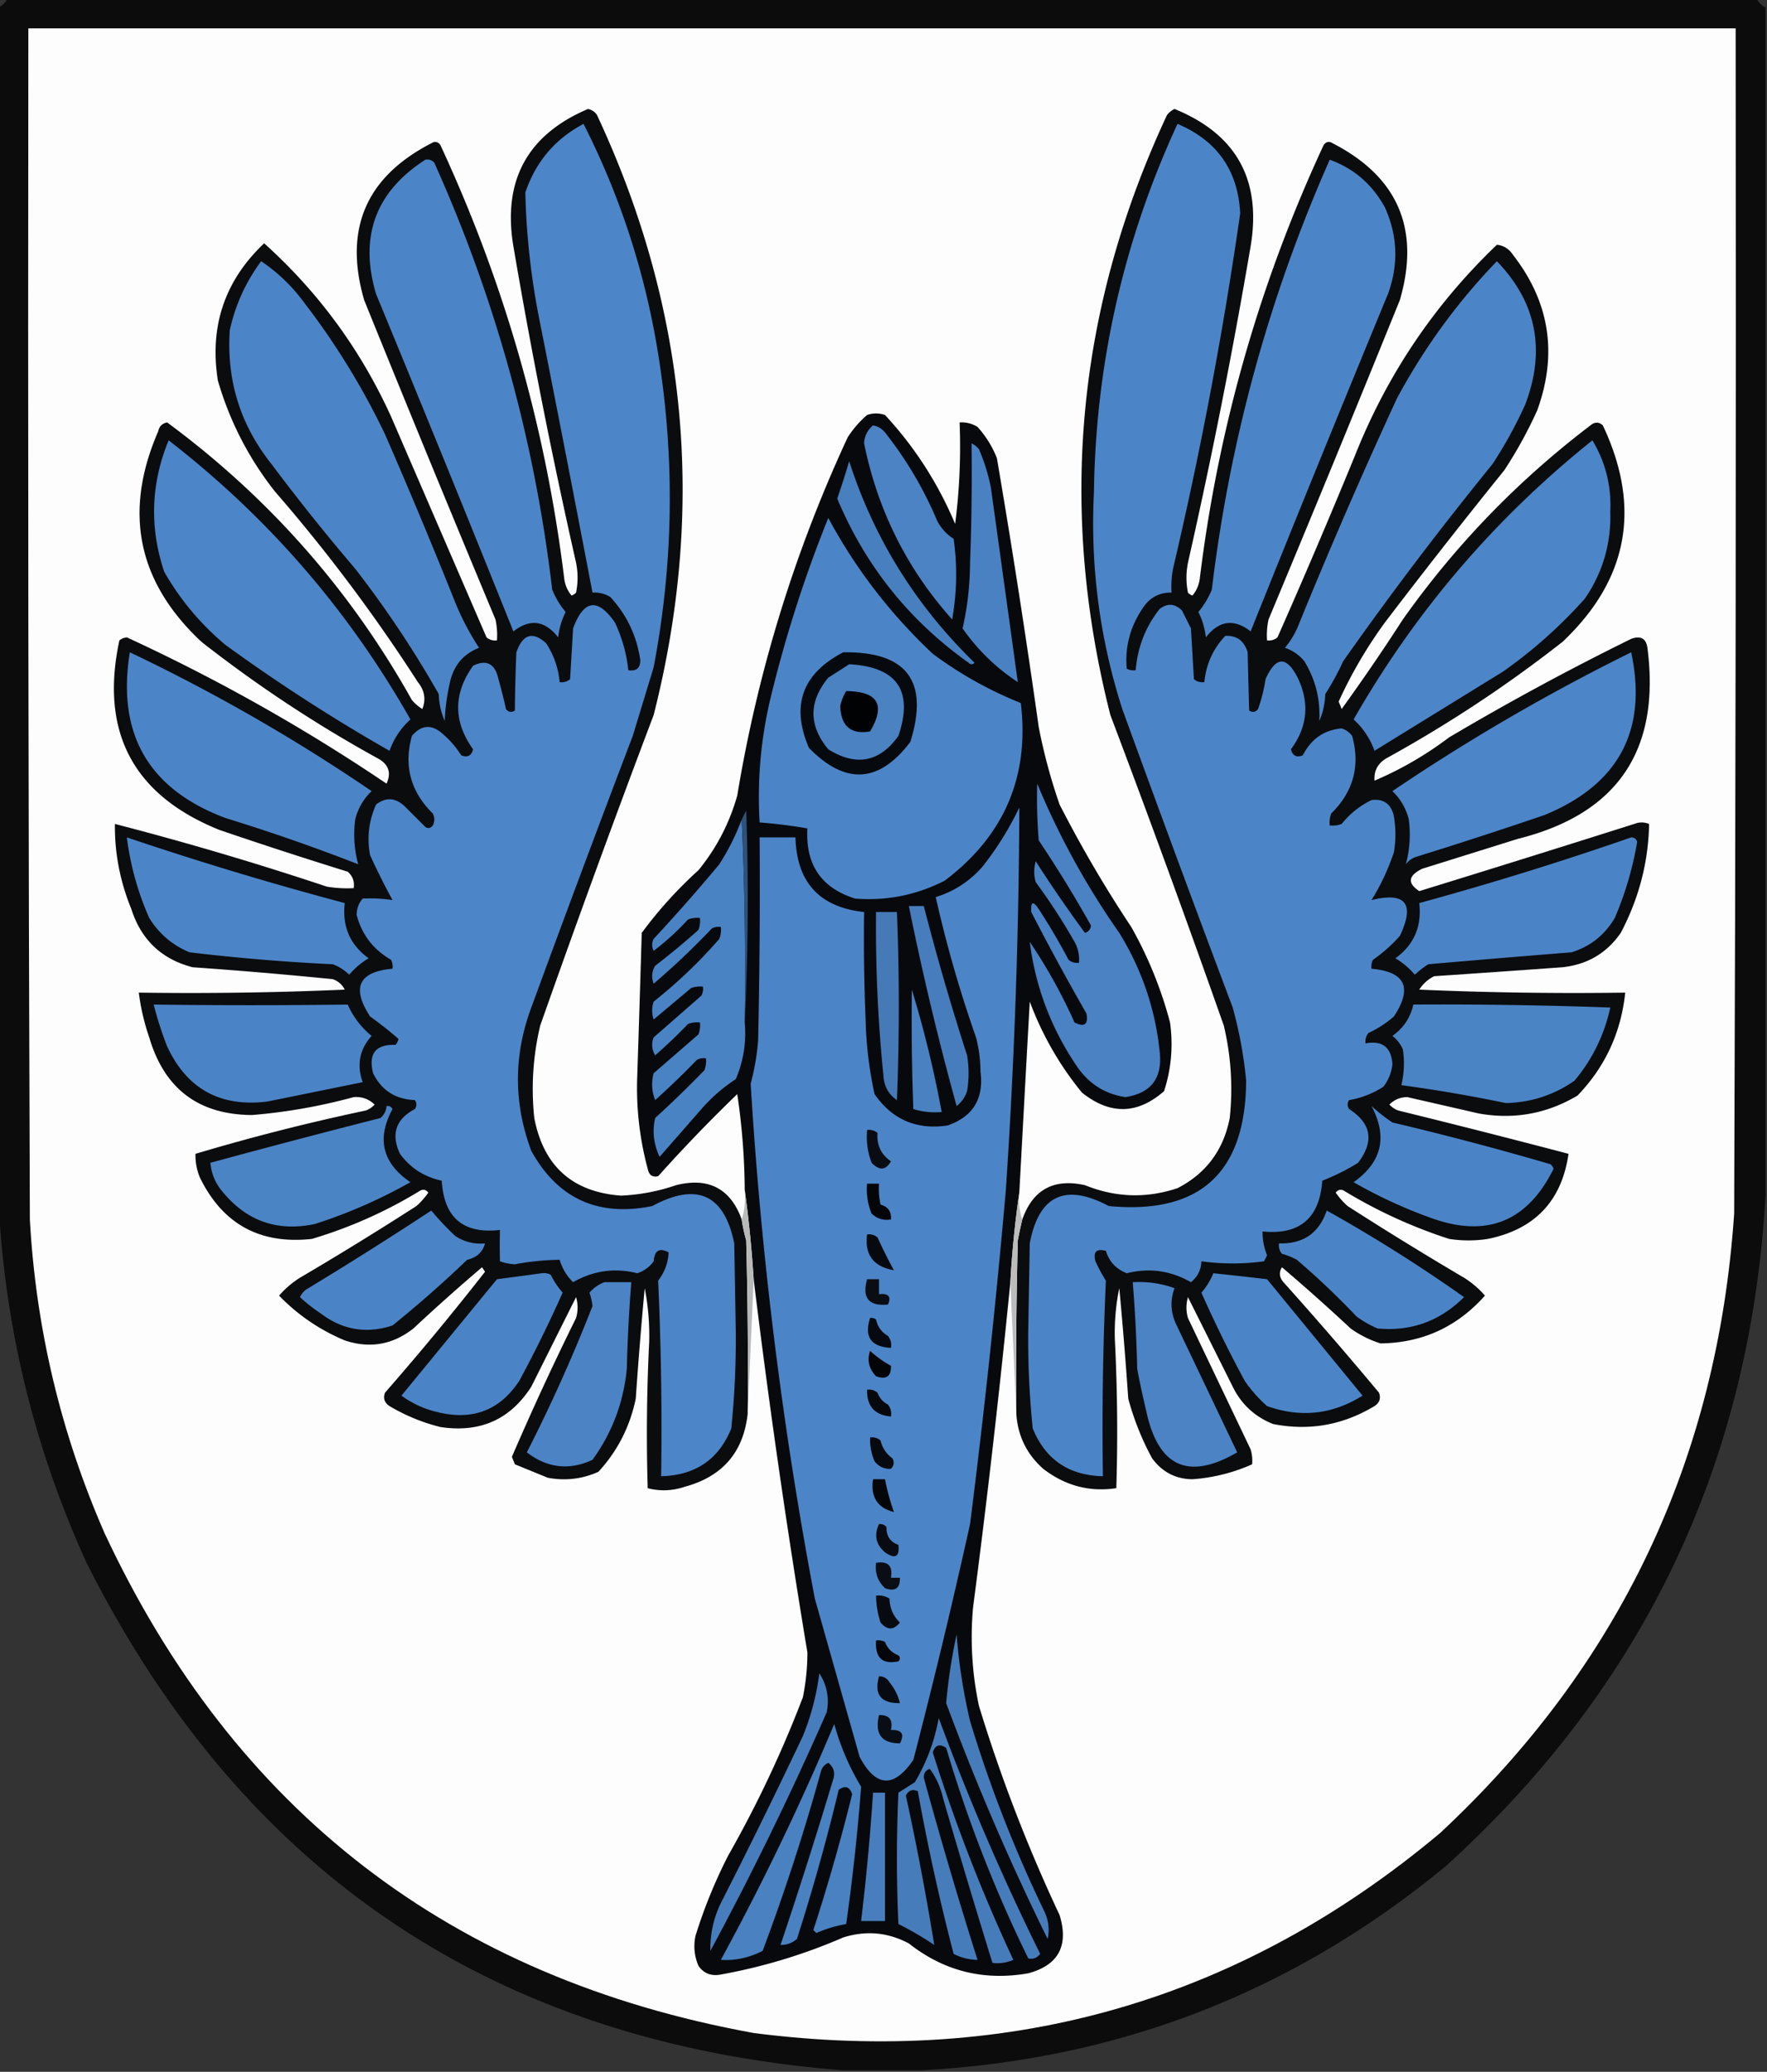 <svg xmlns="http://www.w3.org/2000/svg" width="592" height="694" style="shape-rendering:geometricPrecision;text-rendering:geometricPrecision;image-rendering:optimizeQuality;fill-rule:evenodd;clip-rule:evenodd"><rect width="100%" height="100%" fill="#333333" stroke="none"/><path style="opacity:.927" fill="#090909" d="M2.5-.5h586a6.544 6.544 0 0 0 3 3v398c-5.129 89.633-40.796 164.467-107 224.5-51.031 42.182-109.697 65.015-176 68.5h-26c-116.55-9.171-201.05-65.838-253.5-170-17.56-38.571-27.393-78.904-29.5-121V2.5a6.54 6.54 0 0 0 3-3z"/><path style="opacity:1" fill="#fdfdfd" d="M9.5 9.5h572c.167 132.334 0 264.667-.5 397-5.593 82.344-38.426 151.51-98.5 207.5-66.592 55.826-143.259 78.159-230 67C151.052 662.55 78.553 606.717 35 513.5c-14.637-33.479-22.97-68.479-25-105-.5-133-.667-266-.5-399z"/><path style="opacity:1" fill="#0b0c0e" d="M248.5 408.5a52.56 52.56 0 0 0 1.5 7c.5 19.33.667 38.664.5 58-1.38 12.886-8.38 21.053-21 24.5-4.194 1.416-8.361 1.583-12.5.5a620.242 620.242 0 0 1 .5-49c.148-6.166-.352-12.166-1.5-18a1503.013 1503.013 0 0 0-3 37c-1.934 9.37-6.101 17.537-12.5 24.5-5.408 2.444-11.074 3.11-17 2l-11-4.5-1-2.5a975.269 975.269 0 0 1 21.5-46.5 12.494 12.494 0 0 0 0-7l-15 30c-7.071 11.039-17.237 15.539-30.5 13.5a62.87 62.87 0 0 1-17-7c-1.711-1.133-2.211-2.633-1.5-4.5a959.877 959.877 0 0 0 33.5-40.5l-1-1.5a666.83 666.83 0 0 0-23 20.5c-6.947 5.461-14.614 6.795-23 4-8.404-3.527-15.737-8.527-22-15 1.977-2.302 4.31-4.302 7-6a1160.123 1160.123 0 0 0 39-24 25.513 25.513 0 0 0 4-4.5c-.865-1.083-1.865-1.249-3-.5a153.062 153.062 0 0 1-36 16c-17.374 1.899-29.874-4.934-37.5-20.5a18.982 18.982 0 0 1-1.5-8 713.496 713.496 0 0 1 57-14.5 7.293 7.293 0 0 0 3-2c-1.938-1.872-4.271-2.705-7-2.5a187.68 187.68 0 0 1-34 6c-17.92-.081-29.42-8.748-34.5-26a74.36 74.36 0 0 1-3.5-15c23.01.333 46.01 0 69-1-.864-1.697-2.197-2.863-4-3.5a1560.233 1560.233 0 0 0-47-4c-10.377-2.708-17.21-9.208-20.5-19.5-3.79-9.276-5.623-18.776-5.5-28.5a1075.24 1075.24 0 0 1 71 21c2.982.498 5.982.665 9 .5.322-2.222-.345-4.056-2-5.5a1617.212 1617.212 0 0 1-43-14c-28.919-11.666-40.085-32.833-33.5-63.5a4.932 4.932 0 0 1 2.5-1c30.42 14.037 59.42 30.371 87 49 1.686-3.695.686-6.529-3-8.5a437.507 437.507 0 0 1-59-39c-21.419-19.994-26.252-43.494-14.5-70.5.347-1.68 1.347-2.68 3-3 34.054 25.132 61.387 56.132 82 93a14.972 14.972 0 0 0 3.5 3c1.258-3.222.758-6.222-1.5-9a559.151 559.151 0 0 0-48-64c-8.713-11.091-15.046-23.425-19-37-2.89-18.167 2.277-33.5 15.5-46 18.191 16.362 32.358 35.695 42.5 58l32 74c1.011.837 2.178 1.17 3.5 1a24.935 24.935 0 0 0-.5-7 10551.501 10551.501 0 0 1-44-107c-6.88-23.734.62-41.234 22.5-52.5 1.135-.75 2.135-.583 3 .5 21.435 46.142 35.269 94.475 41.5 145 .233 2.28 1.066 4.28 2.5 6a3.647 3.647 0 0 0 1.5-1 25.238 25.238 0 0 0 0-10 2005.14 2005.14 0 0 1-21-106c-3.664-22.014 4.669-37.347 25-46 1.261.26 2.261.926 3 2 30.25 64.745 36.583 131.745 19 201a4844.555 4844.555 0 0 0-38 104c-2.429 10.197-3.096 20.53-2 31 3.101 16.106 12.768 24.773 29 26a64.905 64.905 0 0 0 18.5-3.5c10.901-2.718 18.235 1.115 22 11.5z"/><path style="opacity:1" fill="#0a0c0e" d="M340.5 473.5c-.167-19.336 0-38.67.5-58 .44-2.366.94-4.699 1.5-7 3.527-10.004 10.527-13.837 21-11.5 10.235 4.15 20.568 4.483 31 1 9.58-4.93 15.413-12.763 17.5-23.5 1.096-10.47.429-20.803-2-31a4844.555 4844.555 0 0 0-38-104c-17.582-69.262-11.249-136.262 19-201a7.248 7.248 0 0 1 2.5-2c20.718 8.428 29.218 23.761 25.5 46a2005.14 2005.14 0 0 1-21 106 25.238 25.238 0 0 0 0 10c.414.457.914.791 1.5 1 1.434-1.72 2.267-3.72 2.5-6 6.23-50.523 20.064-98.856 41.5-145 .865-1.083 1.865-1.25 3-.5 21.88 11.266 29.38 28.766 22.5 52.5a10551.501 10551.501 0 0 1-44 107 24.935 24.935 0 0 0-.5 7c1.322.17 2.489-.163 3.5-1a2453.306 2453.306 0 0 0 26-61c10.744-27.006 26.577-50.506 47.5-70.5 2.245.195 4.078 1.362 5.5 3.5 12.217 15.793 14.883 33.126 8 52a145.698 145.698 0 0 1-11 20 2320.64 2320.64 0 0 0-40 51 150.87 150.87 0 0 0-15.5 26.5l1 2.5a703.893 703.893 0 0 0 20.5-30c17.753-25.087 38.919-46.92 63.5-65.5 1.284-.684 2.451-.517 3.5.5 12.997 27.529 8.497 51.695-13.5 72.5a437.513 437.513 0 0 1-59 39c-2.897 1.715-4.231 4.215-4 7.5 8.84-3.76 17.174-8.594 25-14.5a892.295 892.295 0 0 1 61-33c3.338-1.206 5.171-.04 5.5 3.5 4.235 34.036-10.265 55.203-43.5 63.5l-32 10c-4.727 2.315-5.06 4.815-1 7.5a9002.113 9002.113 0 0 0 72-22.5c1.667-.667 3.333-.667 5 0-.235 12.769-3.402 24.936-9.5 36.5-4.687 6.765-11.187 10.599-19.5 11.5a8342.535 8342.535 0 0 1-43 3 12.375 12.375 0 0 0-5 4.5c22.99 1 45.99 1.333 69 1-1.401 13.391-6.735 24.891-16 34.5-10.227 6.072-21.227 8.072-33 6l-24-5.5c-2.354.011-4.354.844-6 2.5a7.293 7.293 0 0 0 3 2 3563.295 3563.295 0 0 1 57 14.5c-2.271 15.773-11.271 25.273-27 28.5a42.479 42.479 0 0 1-13 0 166.394 166.394 0 0 1-35-16c-1.135-.749-2.135-.583-3 .5a25.513 25.513 0 0 0 4 4.5 1160.123 1160.123 0 0 0 39 24c2.69 1.698 5.023 3.698 7 6-9.341 10.505-21.007 15.838-35 16a35.145 35.145 0 0 1-10-5 666.83 666.83 0 0 0-23-20.5c-1.068 1.687-.901 3.354.5 5a1325.672 1325.672 0 0 1 32 37c.711 1.867.211 3.367-1.5 4.5-10.61 6.39-21.943 8.39-34 6-6.108-2.441-10.608-6.608-13.5-12.5l-15-30a12.494 12.494 0 0 0 0 7l21 44a12.93 12.93 0 0 1 .5 5 58.964 58.964 0 0 1-20 5c-5.593-.047-10.093-2.381-13.5-7a91.805 91.805 0 0 1-8-20 1503.013 1503.013 0 0 0-3-37c-1.147 5.499-1.647 11.166-1.5 17 .853 16.663 1.02 33.33.5 50-8.99 1.343-17.157-.824-24.5-6.5-5.549-4.931-8.549-11.098-9-18.5z"/><path style="opacity:1" fill="#4c85c8" d="M195.5 41.5c11.833 23.282 20 47.95 24.5 74 6.178 36.067 5.844 72.067-1 108-2.329 7.656-4.663 15.322-7 23a7447.337 7447.337 0 0 0-34 91c-5.963 16.054-5.963 32.054 0 48 8.845 16.002 22.345 22.168 40.5 18.5 14.984-8.087 24.151-3.92 27.5 12.5l.5 29c.12 11.055-.38 22.055-1.5 33-4.206 10.373-12.039 15.707-23.5 16 .317-21.867-.016-43.7-1-65.5 2.192-2.867 3.359-6.034 3.5-9.5-3.062-1.63-4.729-.63-5 3-1.413 1.914-3.247 3.247-5.5 4-7.557-1.884-14.724-.884-21.5 3-2.13-2.089-3.63-4.589-4.5-7.5a85.434 85.434 0 0 0-15 1.5 17.376 17.376 0 0 1-5-1c-.09-3.531-.09-7.031 0-10.5-12.264 1.407-18.764-4.093-19.5-16.5-5.853-1.254-10.519-4.254-14-9-3.068-6.623-1.401-11.623 5-15 .667-1 .667-2 0-3-6.521-.267-11.187-3.267-14-9-1.651-6.553.849-9.719 7.5-9.5a3.943 3.943 0 0 0 1-2 129.547 129.547 0 0 0-9.5-7.5c-6.32-9.689-3.82-15.022 7.5-16a4.934 4.934 0 0 0-.5-3c-5.956-3.446-9.789-8.446-11.5-15-.014-2.093.652-3.926 2-5.5a49.602 49.602 0 0 1 10 .5 246.681 246.681 0 0 1-7.5-15c-1.11-5.926-.444-11.592 2-17 3.207-2.507 6.374-2.341 9.5.5l7 7c.949.617 1.782.451 2.5-.5.667-1.333.667-2.667 0-4-7.446-7.331-9.779-15.998-7-26 3.273-3.811 6.773-3.978 10.5-.5a29.964 29.964 0 0 1 6 7c2.107.854 3.441.188 4-2-6.663-9.314-6.663-18.647 0-28 4.518-2.208 7.351-.708 8.5 4.5a162.835 162.835 0 0 1 2.5 10c.865 1.083 1.865 1.249 3 .5.05-6.395.217-12.895.5-19.5 2.154-6.111 5.488-7.111 10-3 2.576 3.975 4.076 8.308 4.5 13 1.322.17 2.489-.163 3.5-1l1-17c3.565-9.645 8.231-10.312 14-2a48.813 48.813 0 0 1 4.5 16c2.743.423 4.076-.744 4-3.5-1.196-8.057-4.529-15.057-10-21a10.098 10.098 0 0 0-6-1.5 13064.395 13064.395 0 0 0-17.5-90 247.858 247.858 0 0 1-5-44c3.484-10.31 9.984-17.977 19.5-23z"/><path style="opacity:1" fill="#4c85c7" d="M394.5 41.5c13.281 5.612 20.281 15.612 21 30a1372.6 1372.6 0 0 1-22.5 119 32.462 32.462 0 0 0-.5 8c-4.048-.059-7.215 1.608-9.5 5-4.338 6.319-6.171 13.152-5.5 20.5a4.934 4.934 0 0 0 3 .5c.614-7.683 3.281-14.517 8-20.5 2.627-2.017 5.127-1.85 7.5.5l3 6 1 17c1.011.837 2.178 1.17 3.5 1 .57-5.972 2.903-11.139 7-15.5 3.819-.206 6.319 1.627 7.5 5.5.151 6.59.317 13.09.5 19.5 1.135.749 2.135.583 3-.5a54.874 54.874 0 0 0 2.5-10c3.498-7.851 7.165-7.851 11 0 3.78 8.311 2.947 16.144-2.5 23.5.559 2.188 1.893 2.854 4 2 2.782-5.478 7.115-8.478 13-9a6.978 6.978 0 0 1 3.5 2.5c2.779 10.002.446 18.669-7 26a8.43 8.43 0 0 0-.5 4 8.43 8.43 0 0 0 4-.5c2.756-3.427 6.09-6.093 10-8 4.096-.522 6.596 1.312 7.5 5.5.667 4 .667 8 0 12-1.928 5.713-4.428 11.047-7.5 16 11.448-2.799 14.614 1.201 9.5 12a51.057 51.057 0 0 1-9 8 4.934 4.934 0 0 0-.5 3c11.334 1.005 13.834 6.338 7.5 16a35.978 35.978 0 0 1-8.5 5.5c-.837 1.011-1.17 2.178-1 3.5 5.634-1.032 8.634 1.302 9 7a14.823 14.823 0 0 1-3 7.5 30.424 30.424 0 0 1-11.5 4.5c-.667 1-.667 2 0 3 7.469 4.815 8.469 10.815 3 18a71.902 71.902 0 0 1-12 6c-.896 12.568-7.563 18.235-20 17-.053 2.702.447 5.369 1.5 8l-1 2a77.643 77.643 0 0 1-21 0c-.11 2.886-1.277 5.22-3.5 7-6.776-3.884-13.943-4.884-21.5-3-3.56-1.392-5.893-3.892-7-7.5-3.167-.833-4.333.333-3.5 3.5a60.236 60.236 0 0 0 3.5 6.5c-.984 21.8-1.317 43.633-1 65.5-11.428-.281-19.262-5.615-23.5-16a292.703 292.703 0 0 1-1.5-33l.5-29c3.049-16.106 11.882-20.273 26.5-12.5 30.485 2.856 45.818-11.144 46-42a141.68 141.68 0 0 0-4.5-24.5 8979.926 8979.926 0 0 1-37-100c-7.561-23.568-10.728-47.735-9.5-72.5.593-43.2 9.926-84.366 28-123.5zM142.5 53.5c1.175-.219 2.175.114 3 1 20.495 45.645 33.661 93.312 39.5 143a28.224 28.224 0 0 0 4.5 7.5 25.05 25.05 0 0 0-2.5 8.5c-4.417-5.683-9.417-6.349-15-2a11734.047 11734.047 0 0 0-46-113c-5.71-19.226-.21-34.226 16.5-45z"/><path style="opacity:1" fill="#4c85c7" d="M445.5 53.5c8.114 2.938 14.281 8.272 18.5 16 4.263 9.508 4.597 19.174 1 29a11734.047 11734.047 0 0 0-46 113c-5.583-4.349-10.583-3.683-15 2a25.05 25.05 0 0 0-2.5-8.5 28.224 28.224 0 0 0 4.5-7.5c5.999-50 19.166-98 39.5-144zM87.5 87.5c5.604 3.77 10.438 8.436 14.5 14 10.505 13.664 19.505 28.331 27 44a1981.162 1981.162 0 0 1 23 55 88.86 88.86 0 0 0 8.5 16.5c-4.9 1.902-8.067 5.402-9.5 10.5a68.9 68.9 0 0 0-2 14c-1.232-2.8-1.899-5.8-2-9a352.16 352.16 0 0 0-28-42 702.432 702.432 0 0 1-28-35c-10.502-13.173-15.168-28.173-14-45 1.913-8.486 5.413-16.153 10.5-23zM501.5 87.5c13.259 13.745 16.426 29.745 9.5 48a145.698 145.698 0 0 1-11 20 1196.67 1196.67 0 0 0-50 66 87.45 87.45 0 0 1-6 11c-.101 3.2-.768 6.2-2 9 .408-7.204-1.258-13.87-5-20-1.731-2.117-3.898-3.617-6.5-4.5a28.415 28.415 0 0 0 4.5-7.5 1804.188 1804.188 0 0 1 33-76c9.064-16.893 20.231-32.226 33.5-46z"/><path style="opacity:1" fill="#07090d" d="M341.5 399.5a338.722 338.722 0 0 0-3 30 3465.779 3465.779 0 0 1-12.5 109 110.006 110.006 0 0 0 2 33 523.928 523.928 0 0 0 27 70c3.119 10.271-.381 16.771-10.5 19.5-14.906 2.607-28.239-.726-40-10-7.046-3.746-14.38-4.412-22-2a186.025 186.025 0 0 1-41.5 12.5c-2.981.419-5.314-.581-7-3-1.368-3.238-1.701-6.572-1-10a167.907 167.907 0 0 1 11-27 384.423 384.423 0 0 0 25-53 75.771 75.771 0 0 0 1.5-15 2919.151 2919.151 0 0 1-18-125 415.094 415.094 0 0 0-3-30 224.553 224.553 0 0 0-2.5-32 517.905 517.905 0 0 0-26.5 27.5c-1.909.448-3.076-.385-3.5-2.5a103.843 103.843 0 0 1-3.5-31c.53-15.999 1.03-31.999 1.5-48a141.12 141.12 0 0 1 19-21c6.048-7.398 10.382-15.731 13-25 6.897-41.69 19.23-81.69 37-120a34.706 34.706 0 0 1 6.5-7.5c2-.667 4-.667 6 0 9.965 10.755 17.798 22.922 23.5 36.5a201.53 201.53 0 0 0 1.5-34 10.098 10.098 0 0 1 6 1.5 34.026 34.026 0 0 1 6.5 10.5 3149.996 3149.996 0 0 1 14 90 187.072 187.072 0 0 0 7 26 417.326 417.326 0 0 0 24 41 135.097 135.097 0 0 1 13 32c1.088 7.86.421 15.526-2 23-8.92 7.834-18.086 8.001-27.5.5-7.49-9.138-13.324-19.305-17.5-30.5-1.183 21.336-2.349 42.67-3.5 64z"/><path style="opacity:1" fill="#4b83c5" d="M292.5 142.5c1.871.359 3.371 1.359 4.5 3a126.22 126.22 0 0 1 17 29 15.855 15.855 0 0 0 5.5 6 85.374 85.374 0 0 1-.5 27c-15.126-16.919-24.959-36.585-29.5-59 .128-2.455 1.128-4.455 3-6z"/><path style="opacity:1" fill="#4c85c8" d="M56.5 147.5c33.31 25.802 60.31 56.969 81 93.5-3.205 2.907-5.538 6.407-7 10.5a592.308 592.308 0 0 1-55-35.5c-8.34-6.997-15.172-15.164-20.5-24.5-4.958-14.87-4.458-29.536 1.5-44zM533.5 147.5c4.395 7.282 6.395 15.282 6 24 .297 10.606-2.536 20.273-8.5 29-8.274 9.28-17.441 17.447-27.5 24.5l-43 26.5c-1.462-4.093-3.795-7.593-7-10.5 20.685-36.193 47.352-67.359 80-93.5z"/><path style="opacity:1" fill="#4a81c2" d="M325.5 148.5c.958.453 1.792 1.119 2.5 2a63.585 63.585 0 0 1 4 13c3.014 21.718 6.014 43.385 9 65-7.34-4.841-13.507-10.841-18.5-18a101.594 101.594 0 0 0 2.5-22c.5-13.329.667-26.663.5-40z"/><path style="opacity:1" fill="#487fbf" d="M284.5 154.5c8.338 25.877 22.338 48.377 42 67.5-.667.667-1.333.667-2 0-19.907-14.15-34.574-32.484-44-55a271.25 271.25 0 0 0 4-12.5z"/><path style="opacity:1" fill="#4c85c7" d="M277.5 173.5c9.122 16.977 20.789 32.143 35 45.5a130.854 130.854 0 0 0 29.5 16.5c2.95 24.613-5.55 44.446-25.5 59.5-9.463 4.826-19.463 6.826-30 6-11.338-3.539-16.672-11.372-16-23.5a162.898 162.898 0 0 0-16-2c-.815-13.866.352-27.533 3.5-41a433.07 433.07 0 0 1 19.5-61z"/><path style="opacity:1" fill="#06090e" d="M282.5 218.5c21.341-.305 28.841 9.695 22.5 30-10.458 13.87-21.792 14.537-34 2-6.084-14.175-2.251-24.842 11.5-32z"/><path style="opacity:1" fill="#4c85c7" d="M43.5 218.5c28.277 13.466 55.277 28.966 81 46.5-2.731 2.626-4.564 5.793-5.5 9.5-.648 5.158-.315 10.158 1 15A644.126 644.126 0 0 0 75.5 274c-25.76-9.676-36.426-28.176-32-55.5z"/><path style="opacity:1" fill="#4c85c8" d="M546.5 218.5c5.544 26.072-4.123 44.238-29 54.5a1616.974 1616.974 0 0 1-43 14 6.978 6.978 0 0 0-3.5 2.5c1.315-4.842 1.648-9.842 1-15-.936-3.707-2.769-6.874-5.5-9.5a681.703 681.703 0 0 1 80-46.5z"/><path style="opacity:1" fill="#4a82c2" d="M284.5 222.5c16.084.897 21.584 8.897 16.5 24-6.305 8.819-14.139 10.319-23.5 4.5-6.605-7.97-6.605-15.97 0-24a785.54 785.54 0 0 0 7-4.5z"/><path style="opacity:1" fill="#010204" d="M283.5 231.5c10.632.093 13.299 4.593 8 13.5-6.411 1.104-9.744-1.729-10-8.5a16.485 16.485 0 0 1 2-5z"/><path style="opacity:1" fill="#4a82c3" d="M347.5 262.5a261.016 261.016 0 0 0 27.5 50c7.502 12.173 12.002 25.34 13.5 39.5 1.096 9.016-2.737 14.183-11.5 15.5-6.697-1.022-12.031-4.355-16-10-8.746-12.804-14.079-26.804-16-42a176.947 176.947 0 0 1 15 27c3.333 1.667 4.667.667 4-3a851.728 851.728 0 0 1-18.5-34c-.215-3.518.619-3.851 2.5-1a215.783 215.783 0 0 1 10 17c1.011.837 2.178 1.17 3.5 1 .202-2.489-.298-4.823-1.5-7a199.073 199.073 0 0 0-13-20 12.494 12.494 0 0 1 0-7 452.713 452.713 0 0 0 16.5 24c1.22-.387 1.887-1.22 2-2.5a415.906 415.906 0 0 0-17.5-28.5c-.5-6.325-.666-12.658-.5-19z"/><path style="opacity:1" fill="#4c85c7" d="M341.5 270.5c-.15 42.531-1.65 85.198-4.5 128a2873.873 2873.873 0 0 1-12 112 2266.527 2266.527 0 0 1-19 79c-6.541 9.559-12.541 9.226-18-1l-15-53A1370.022 1370.022 0 0 1 251.5 363a79.405 79.405 0 0 0 2.5-14.5c.5-22.664.667-45.331.5-68h12c.416 15.08 8.083 23.414 23 25-.167 12.005 0 24.005.5 36a130.787 130.787 0 0 0 3 25c5.94 8.55 14.107 12.05 24.5 10.5 8.49-2.971 12.157-8.971 11-18a45.94 45.94 0 0 0-1.5-11.5 419.29 419.29 0 0 1-13.5-47c6.044-1.859 11.21-5.193 15.5-10a104.176 104.176 0 0 0 12.5-20z"/><path style="opacity:1" fill="#4a83c4" d="M248.5 274.5a1156.835 1156.835 0 0 1 1 68c.59 6.611-.41 12.945-3 19a54.511 54.511 0 0 0-11.5 10l-14 16c-2.013-4.211-2.513-8.545-1.5-13a372.967 372.967 0 0 0 16.5-16 8.43 8.43 0 0 0 .5-4 4.934 4.934 0 0 0-3 .5 266.626 266.626 0 0 1-14 13.5c-1.155-2.946-1.321-5.946-.5-9l15-13a8.43 8.43 0 0 0 .5-4 8.43 8.43 0 0 0-4 .5 163.222 163.222 0 0 1-11 10.5c-1.141-1.921-1.308-3.921-.5-6l16-14a4.934 4.934 0 0 0 .5-3 8.43 8.43 0 0 0-4 .5L219 341.5c-.667-2-.667-4 0-6a163.974 163.974 0 0 0 22-21 8.43 8.43 0 0 0 .5-4 4.934 4.934 0 0 0-3 .5 254.751 254.751 0 0 1-19.5 18.5c-.808-2.079-.641-4.079.5-6a247.778 247.778 0 0 0 14.5-12 8.43 8.43 0 0 0 .5-4 8.43 8.43 0 0 0-4 .5 85.365 85.365 0 0 1-11.5 10.5c-.667-1.333-.667-2.667 0-4a614.87 614.87 0 0 0 22-25 78.855 78.855 0 0 0 7.5-15z"/><path style="opacity:1" fill="#4b85c7" d="M42.5 280.5a1148.37 1148.37 0 0 0 73 22c-.901 7.82 1.765 13.987 8 18.5a25.55 25.55 0 0 0-6.5 5.5 15.83 15.83 0 0 0-5.5-3.5 678.113 678.113 0 0 1-48-4c-5.703-2.365-10.203-6.199-13.5-11.5a95.809 95.809 0 0 1-7.5-27z"/><path style="opacity:1" fill="#4b84c6" d="M546.5 280.5c.997-.03 1.664.47 2 1.5a112.01 112.01 0 0 1-7.5 25.5c-3.391 5.732-8.224 9.565-14.5 11.5a6249.796 6249.796 0 0 0-48 4 36.078 36.078 0 0 0-4.5 3.5 25.55 25.55 0 0 0-6.5-5.5c6.235-4.513 8.901-10.68 8-18.5a1096.945 1096.945 0 0 0 71-22z"/><path style="opacity:1" fill="#477dbc" d="M304.5 303.5h5a854.136 854.136 0 0 0 14.5 50c.667 4 .667 8 0 12-.687 2.055-1.854 3.721-3.5 5a978.666 978.666 0 0 1-16-67z"/><path style="opacity:1" fill="#457ab7" d="M293.5 305.5h7a793.478 793.478 0 0 1 0 63c-2.783-1.895-4.283-4.561-4.5-8a494.195 494.195 0 0 1-2.5-55z"/><path style="opacity:1" fill="#2e517a" d="M249.5 342.5c.331-22.839-.003-45.506-1-68l1.5-3a842.53 842.53 0 0 1-.5 71z"/><path style="opacity:1" fill="#4981c1" d="M305.5 331.5a373.834 373.834 0 0 1 10 41c-3.277.284-6.443-.049-9.5-1a799.793 799.793 0 0 1-.5-40z"/><path style="opacity:1" fill="#4b84c6" d="M51.5 336.5c21.716.277 43.382.277 65 0 1.814 4.119 4.481 7.619 8 10.5-4.039 4.488-5.039 9.654-3 15.5l-32 6.5c-15.731 1.906-26.898-4.26-33.5-18.5a111.853 111.853 0 0 1-4.5-14z"/><path style="opacity:1" fill="#4b84c5" d="M473.5 336.5c21.957-.135 43.957.199 66 1-2.016 9.197-6.016 17.363-12 24.5-6.851 4.8-14.517 7.3-23 7.5a492.516 492.516 0 0 0-35-6 31.337 31.337 0 0 0 .5-12 11.532 11.532 0 0 0-3.5-4.5c3.736-2.659 6.069-6.159 7-10.5zM129.5 370.5c.876-.131 1.543.202 2 1-5.386 9.964-3.386 18.131 6 24.5a171.093 171.093 0 0 1-32 14c-12.808 2.729-23.308-1.105-31.5-11.5-2.05-2.648-3.216-5.648-3.5-9a3579.245 3579.245 0 0 1 57-15c1.205-1.077 1.872-2.41 2-4z"/><path style="opacity:1" fill="#4b84c6" d="M459.5 370.5a61.38 61.38 0 0 0 7 5.5 1033.495 1033.495 0 0 1 53 14c.457.414.791.914 1 1.5-8.779 17.725-22.446 23.225-41 16.5a160.723 160.723 0 0 1-26-12c9.47-6.694 11.47-15.194 6-25.5z"/><path style="opacity:1" fill="#090d13" d="M290.5 378.5c1.322-.17 2.489.163 3.5 1-.306 4.097 1.194 7.263 4.5 9.5-1.706 3.041-3.873 3.207-6.5.5-1.337-3.526-1.837-7.192-1.5-11z"/><path style="opacity:1" fill="#030509" d="M290.5 396.5h4c-.163 2.357.003 4.69.5 7 2.556.719 3.723 2.386 3.5 5-2.544.396-4.711-.271-6.5-2-1.316-3.188-1.816-6.522-1.5-10z"/><path style="opacity:1" fill="#4b84c6" d="M144.5 405.5c2.384 2.891 5.051 5.724 8 8.5 3.036 2.006 6.369 2.84 10 2.5-.789 2.934-2.789 4.768-6 5.5a389.185 389.185 0 0 1-25 22c-8.712 2.845-16.712 1.512-24-4a55.482 55.482 0 0 1-7-5.5 7.248 7.248 0 0 1 2-2.5 1304.824 1304.824 0 0 0 42-26.5zM444.5 405.5a512.328 512.328 0 0 1 46 29c-8.087 8.051-17.753 11.551-29 10.5a36.16 36.16 0 0 1-7-4 268.134 268.134 0 0 0-20-19 22.981 22.981 0 0 0-5-2c-.837-1.011-1.17-2.178-1-3.5 8.088.233 13.421-3.434 16-11z"/><path style="opacity:1" fill="#060a0f" d="M290.5 413.5c1.322-.17 2.489.163 3.5 1a159.022 159.022 0 0 0 5.5 11c-6.882-1.203-9.882-5.203-9-12z"/><path style="opacity:1" fill="#b9b9b9" d="M249.5 398.5a415.094 415.094 0 0 1 3 30l-2 45c.167-19.336 0-38.67-.5-58a52.56 52.56 0 0 1-1.5-7c.979-3.125 1.313-6.458 1-10z"/><path style="opacity:1" fill="#bcbcbc" d="M341.5 399.5c-.31 3.213.023 6.213 1 9-.56 2.301-1.06 4.634-1.5 7-.5 19.33-.667 38.664-.5 58l-2-44a338.722 338.722 0 0 1 3-30z"/><path style="opacity:1" fill="#4b84c6" d="M181.5 426.5a4.934 4.934 0 0 1 3 .5 28.834 28.834 0 0 0 4 6 431.756 431.756 0 0 1-14.5 29.5c-6.53 9.941-15.697 13.441-27.5 10.5a32.795 32.795 0 0 1-12-5.5l32-39c5.151-.667 10.151-1.334 15-2z"/><path style="opacity:1" fill="#4b85c7" d="M406.5 426.5a1631.04 1631.04 0 0 1 18 2l32 39c-10.11 6.329-20.777 7.495-32 3.5a45.255 45.255 0 0 1-7.5-8.5 422.492 422.492 0 0 1-14.5-29.5 21.892 21.892 0 0 0 4-6.5z"/><path style="opacity:1" fill="#0a0e14" d="M290.5 428.5h4v5c3.194-.324 4.194.842 3 3.5-6.45.611-8.783-2.222-7-8.5z"/><path style="opacity:1" fill="#4b83c5" d="M202.5 429.5h9a548.307 548.307 0 0 0-1.5 29c-1.089 11.274-4.922 21.441-11.5 30.5-7.77 3.613-15.103 2.779-22-2.5a535.608 535.608 0 0 0 22-49 21.537 21.537 0 0 0-1-4.5c1.421-1.623 3.088-2.79 5-3.5zM379.5 429.5c4.839-.278 9.506.388 14 2-1.491 4.061-1.324 8.061.5 12l20.5 43c-16.38 9.522-26.547 4.855-30.5-14a260.813 260.813 0 0 1-3-14 493.192 493.192 0 0 0-1.5-29z"/><path style="opacity:1" fill="#060a10" d="M291.5 441.5a2.428 2.428 0 0 1 2 .5c.529 2.429 1.863 4.262 4 5.5.929 1.189 1.262 2.522 1 4-6.703-.36-9.036-3.694-7-10z"/><path style="opacity:1" fill="#020406" d="M291.5 452.5a36.105 36.105 0 0 0 7 5c.092 3.571-1.574 4.738-5 3.5-2.399-2.569-3.066-5.402-2-8.5z"/><path style="opacity:1" fill="#05080d" d="M290.5 465.5c1.322-.17 2.489.163 3.5 1 .637 1.803 1.803 3.136 3.5 4 .929 1.189 1.262 2.522 1 4-5.475-.476-8.142-3.476-8-9z"/><path style="opacity:1" fill="#06090e" d="M291.5 481.5c1.322-.17 2.489.163 3.5 1 .61 2.522 1.943 4.522 4 6 .684 1.284.517 2.451-.5 3.5-2.178.165-4.011-.668-5.5-2.5a18.991 18.991 0 0 1-1.5-8z"/><path style="opacity:1" fill="#04060a" d="M292.5 495.5h4a76.691 76.691 0 0 0 3 11c-5.558-1.421-7.891-5.088-7-11z"/><path style="opacity:1" fill="#080c12" d="M294.5 510.5c.996-.086 1.829.248 2.5 1-.094 3.001 1.239 5.001 4 6 .438 4.034-1.062 4.867-4.5 2.5-3.08-2.645-3.747-5.812-2-9.5z"/><path style="opacity:1" fill="#0a0e14" d="M293.5 523.5c4-.667 5.667 1 5 5h3c.092 3.571-1.574 4.738-5 3.5-2.43-2.305-3.43-5.138-3-8.5z"/><path style="opacity:1" fill="#070a0f" d="M293.5 534.5c1.644-.214 3.144.12 4.5 1 .118 3.208 1.285 5.874 3.5 8-2.077 2.619-4.243 2.619-6.5 0a30.465 30.465 0 0 1-1.5-9z"/><path style="opacity:1" fill="#030509" d="M293.5 549.5a4.934 4.934 0 0 1 3 .5c.833 2.167 2.333 3.667 4.5 4.5.667.667.667 1.333 0 2-5.375 1.135-7.875-1.199-7.5-7z"/><path style="opacity:1" fill="#477cba" d="M320.5 547.5c.726 9.653 2.226 19.32 4.5 29a439.49 439.49 0 0 0 25 64c1.318 2.906 1.652 5.906 1 9a837.285 837.285 0 0 1-34-79 183.383 183.383 0 0 1 3.5-23z"/><path style="opacity:1" fill="#070a10" d="M294.5 561.5c1.517.011 2.684.677 3.5 2 1.726 2.091 2.893 4.424 3.5 7-6.399.119-8.732-2.881-7-9z"/><path style="opacity:1" fill="#477dbc" d="M274.5 560.5c2.538 3.9 3.372 8.234 2.5 13a1107.026 1107.026 0 0 1-39 80c-.132-5.954 1.202-11.62 4-17a2102.015 2102.015 0 0 0 27-55 82.691 82.691 0 0 0 5.5-21z"/><path style="opacity:1" fill="#090e14" d="M294.5 574.5c3.41-.116 4.744 1.55 4 5 3.661-.15 4.661 1.35 3 4.5-6.183-.042-8.516-3.208-7-9.5z"/><path style="opacity:1" fill="#4981c1" d="M279.5 577.5a83.246 83.246 0 0 0 9 21 719.62 719.62 0 0 1-5 46 43.171 43.171 0 0 0-10 3l-1-1a660.639 660.639 0 0 0 13-45.5c-.833-2.5-2.333-3-4.5-1.5a694.817 694.817 0 0 1-14 50c-1.584 1.361-3.418 2.028-5.5 2a1759.5 1759.5 0 0 0 17.5-55c.946-2.456.446-4.456-1.5-6-1.299.59-2.132 1.59-2.5 3a699.844 699.844 0 0 1-19.5 60c-4.548 2.309-9.215 3.309-14 3a859.091 859.091 0 0 0 38-79z"/><path style="opacity:1" fill="#477cba" d="M314.5 575.5a819.187 819.187 0 0 0 34 79c-1.091 1.388-2.424 1.888-4 1.5a452.35 452.35 0 0 1-27.5-70.5c-2.167-1.5-3.667-1-4.5 1.5a564.508 564.508 0 0 0 27 69.5 13.116 13.116 0 0 1-7 1 3365.095 3365.095 0 0 1-16.5-55c-.846-3.734-2.346-7.068-4.5-10-1.381.5-2.047 1.5-2 3a1603.403 1603.403 0 0 0 18 61 18.074 18.074 0 0 1-8-2 722.859 722.859 0 0 1-12-54.5c-1.819-.783-3.152-.283-4 1.5a941.994 941.994 0 0 1 9.5 50 107.071 107.071 0 0 0-12-7 484.008 484.008 0 0 1 0-44l5.5-3.5c3.959-6.66 6.626-13.827 8-21.5z"/><path style="opacity:1" fill="#487ebd" d="M292.5 600.5h4v43h-8a802.101 802.101 0 0 0 4-43z"/></svg>